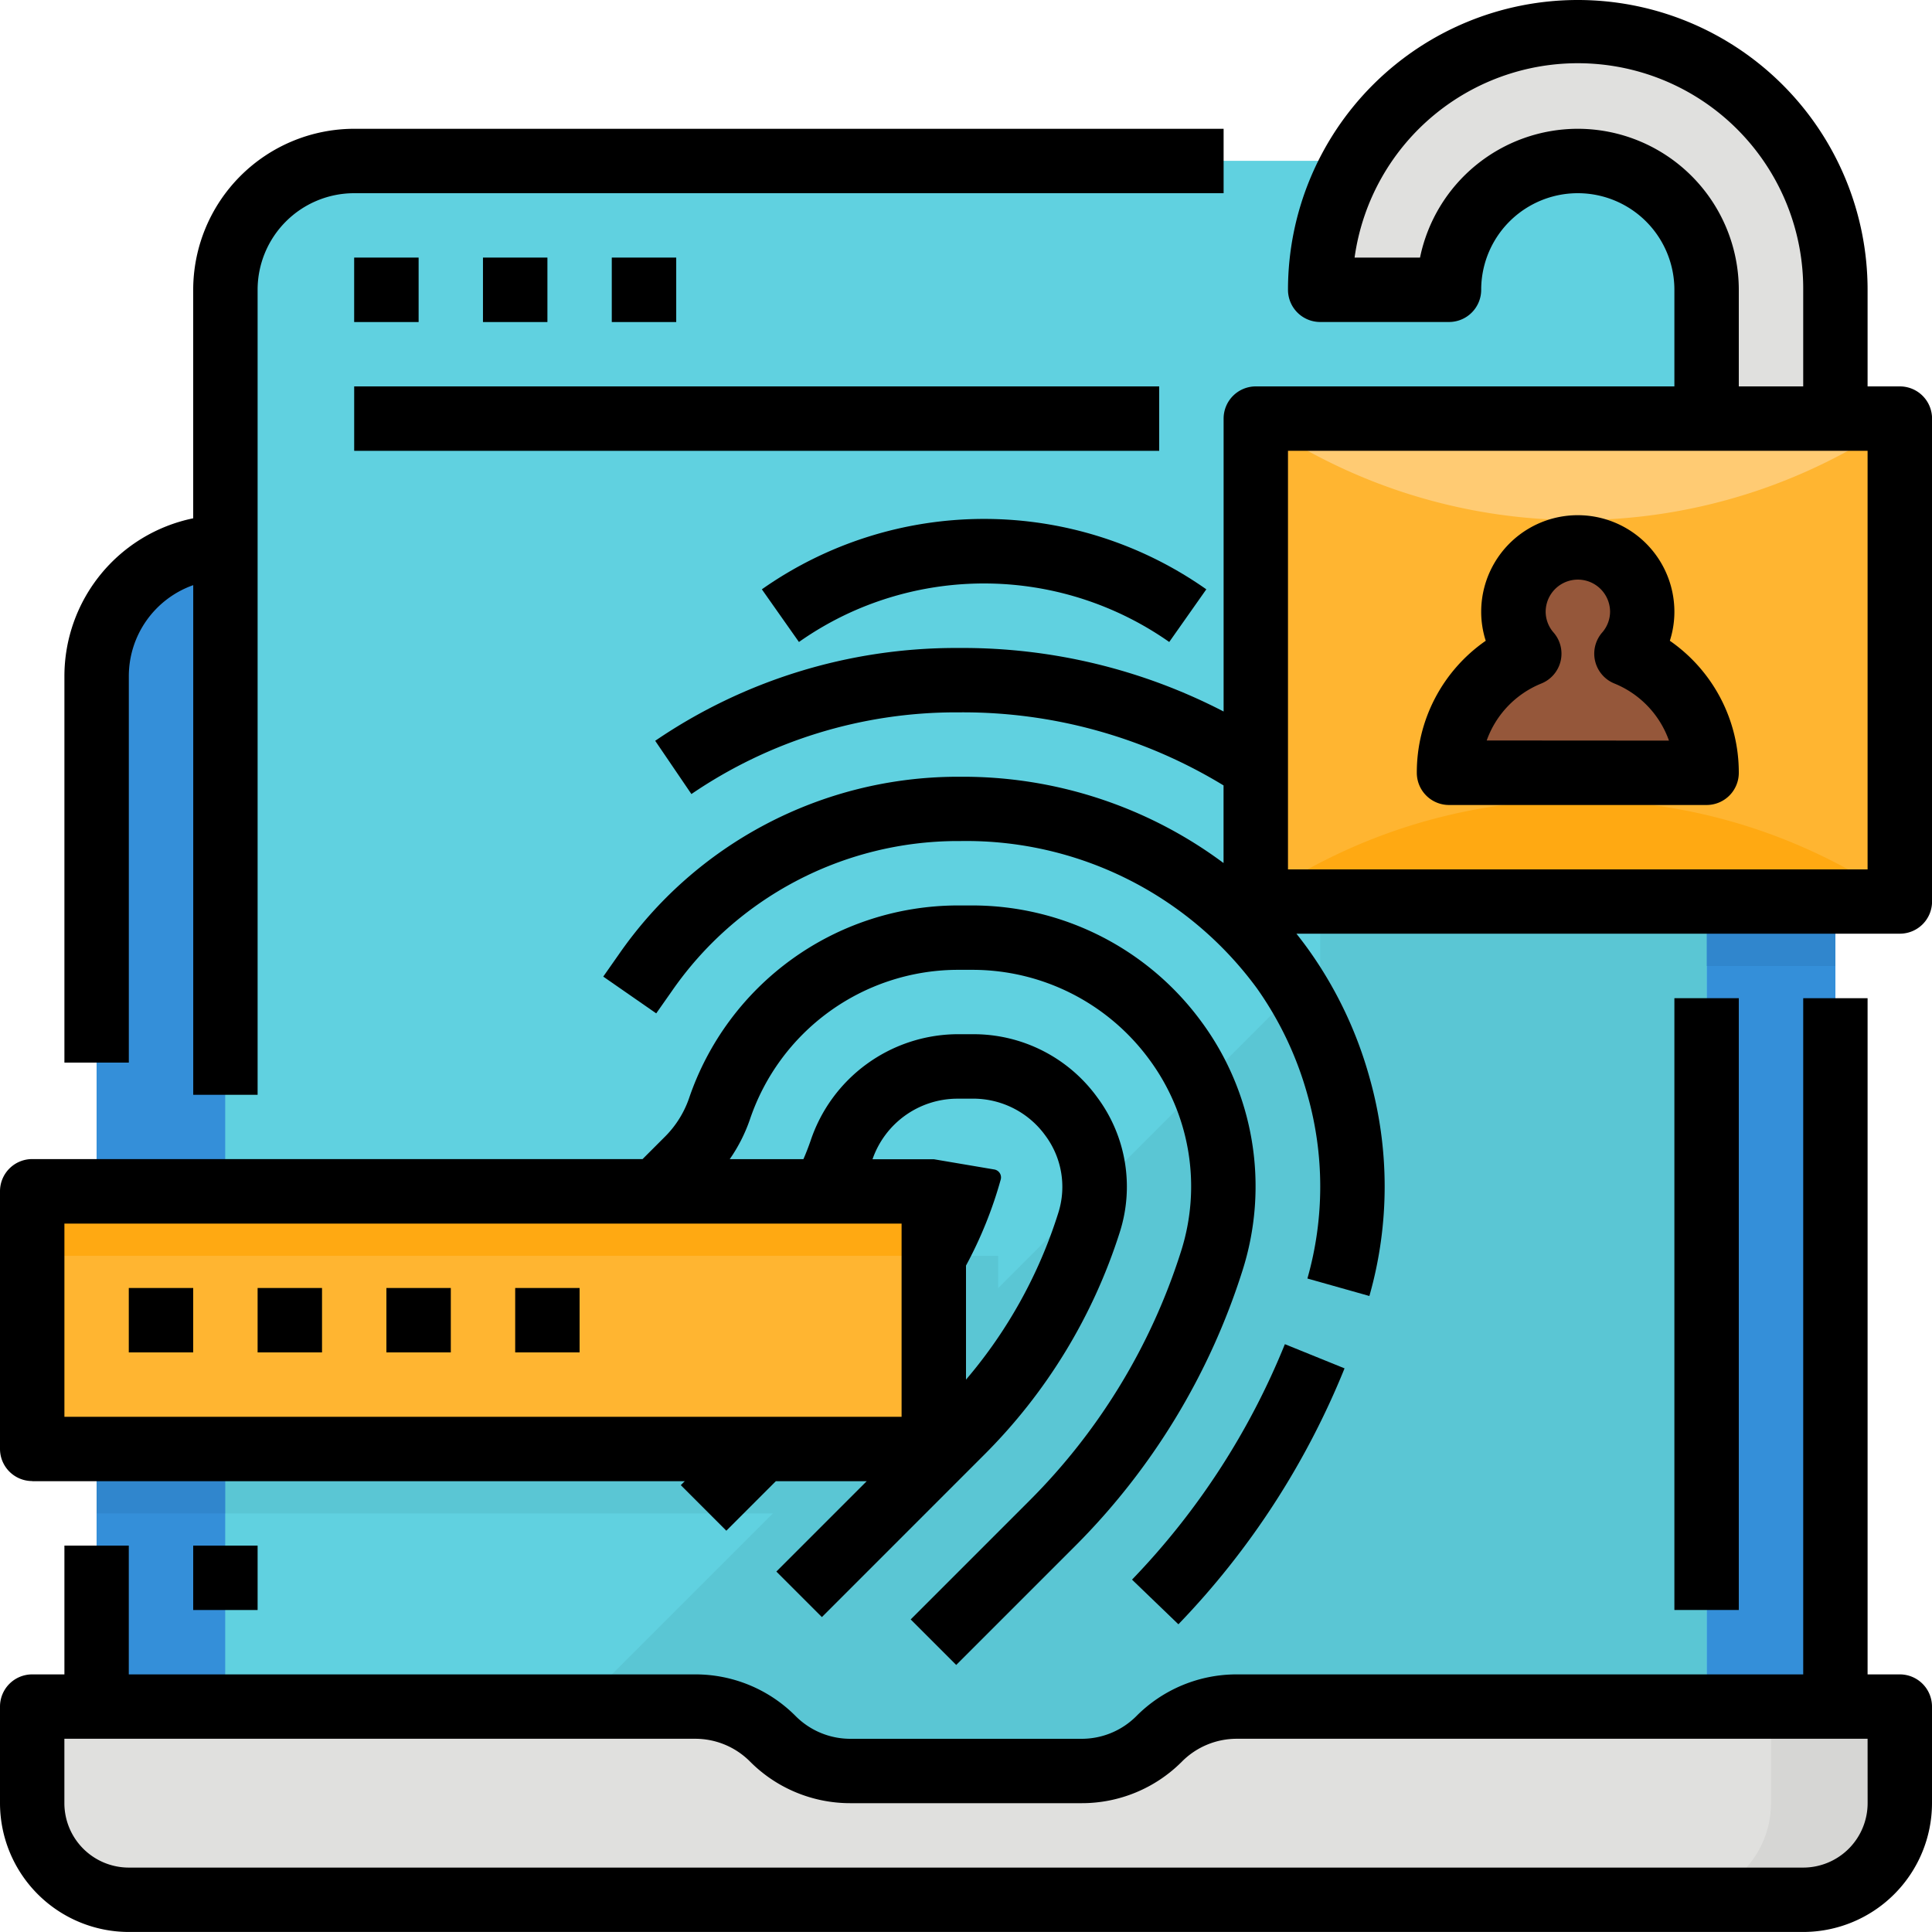 <svg xmlns="http://www.w3.org/2000/svg" width="62" height="62" viewBox="0 0 62 62">
  <g id="Filled_outline" data-name="Filled outline" transform="translate(-16 -16)">
    <path id="Trazado_804519" data-name="Trazado 804519" d="M44.133,152H91.667a4.133,4.133,0,0,1,4.133,4.133v32.033a3.1,3.1,0,0,1-3.1,3.1H43.1a3.1,3.1,0,0,1-3.1-3.1V156.133A4.133,4.133,0,0,1,44.133,152Z" transform="translate(-20.9 -118.433)" fill="#348fd9"/>
    <path id="Trazado_804520" data-name="Trazado 804520" d="M118.324,57.209A4.159,4.159,0,0,0,115.4,56H76.133A4.132,4.132,0,0,0,72,60.133V108.7h47.533V60.133A4.159,4.159,0,0,0,118.324,57.209Z" transform="translate(-48.767 -34.833)" fill="#60d1e0"/>
    <g id="Grupo_1068661" data-name="Grupo 1068661" transform="translate(27.366 24.267)">
      <path id="Trazado_804521" data-name="Trazado 804521" d="M104,80h2.067v2.067H104Z" transform="translate(-103.996 -80)" fill="#3fb7c7"/>
      <path id="Trazado_804522" data-name="Trazado 804522" d="M136,80h2.067v2.067H136Z" transform="translate(-131.863 -80)" fill="#3fb7c7"/>
      <path id="Trazado_804523" data-name="Trazado 804523" d="M168,80h2.067v2.067H168Z" transform="translate(-159.729 -80)" fill="#3fb7c7"/>
      <path id="Trazado_804524" data-name="Trazado 804524" d="M104,112h25.833v2.067H104Z" transform="translate(-103.999 -107.867)" fill="#3fb7c7"/>
    </g>
    <path id="Trazado_804525" data-name="Trazado 804525" d="M118.324,57.209A4.159,4.159,0,0,0,115.4,56H76.133A4.132,4.132,0,0,0,72,60.133V108.7h47.533V60.133A4.159,4.159,0,0,0,118.324,57.209Z" transform="translate(-48.767 -34.833)" fill="#60d1e0"/>
    <path id="Trazado_804526" data-name="Trazado 804526" d="M104,80h2.067v2.067H104Z" transform="translate(-76.63 -55.733)" fill="#3fb7c7"/>
    <path id="Trazado_804527" data-name="Trazado 804527" d="M136,80h2.067v2.067H136Z" transform="translate(-104.497 -55.733)" fill="#3fb7c7"/>
    <path id="Trazado_804528" data-name="Trazado 804528" d="M168,80h2.067v2.067H168Z" transform="translate(-132.363 -55.733)" fill="#3fb7c7"/>
    <path id="Trazado_804529" data-name="Trazado 804529" d="M104,112h25.833v2.067H104Z" transform="translate(-76.633 -83.6)" fill="#3fb7c7"/>
    <path id="Trazado_804530" data-name="Trazado 804530" d="M175.267,160,136,199.267h39.267Z" transform="translate(-104.5 -125.4)" fill="#5ac6d4"/>
    <path id="Trazado_804531" data-name="Trazado 804531" d="M60.167,441.033a3.528,3.528,0,0,1-2.495,1.033H50.261a3.528,3.528,0,0,1-2.495-1.033A3.528,3.528,0,0,0,45.272,440H24v3.1a3.1,3.1,0,0,0,3.1,3.1H80.833a3.1,3.1,0,0,0,3.1-3.1V440H62.661a3.528,3.528,0,0,0-2.495,1.033Z" transform="translate(-6.967 -369.233)" fill="#e0e0de"/>
    <path id="Trazado_804532" data-name="Trazado 804532" d="M435.1,440v3.1a3.1,3.1,0,0,1-3.1,3.1h4.133a3.1,3.1,0,0,0,3.1-3.1V440Z" transform="translate(-362.267 -369.233)" fill="#d6d6d4"/>
    <path id="Trazado_804533" data-name="Trazado 804533" d="M440,240h4.133v2.067H440Z" transform="translate(-369.233 -195.067)" fill="#3086cd"/>
    <path id="Trazado_804534" data-name="Trazado 804534" d="M40,376h4.133v2.067H40Z" transform="translate(-20.9 -313.5)" fill="#3086cd"/>
    <path id="Trazado_804535" data-name="Trazado 804535" d="M344,240h12.4v2.067H344Z" transform="translate(-285.633 -195.067)" fill="#5ac6d4"/>
    <path id="Trazado_804536" data-name="Trazado 804536" d="M72,328H96.8v8.267H72Z" transform="translate(-48.767 -271.7)" fill="#5ac6d4"/>
    <path id="Trazado_804537" data-name="Trazado 804537" d="M328,120h20.667v15.5H328Z" transform="translate(-271.7 -90.567)" fill="#ffb531"/>
    <path id="Trazado_804538" data-name="Trazado 804538" d="M344,32.267h4.133a4.133,4.133,0,0,1,8.267,0V36.4h4.133V32.267a8.267,8.267,0,1,0-16.533,0Z" transform="translate(-285.633 -6.967)" fill="#e0e0de"/>
    <path id="Trazado_804539" data-name="Trazado 804539" d="M381.692,155.321a2.067,2.067,0,1,0-3.118,0A4.131,4.131,0,0,0,376,159.145h8.267A4.131,4.131,0,0,0,381.692,155.321Z" transform="translate(-313.5 -118.345)" fill="#95573a"/>
    <path id="Trazado_804540" data-name="Trazado 804540" d="M328,218.039h20.667A18.019,18.019,0,0,0,328,218.039Z" transform="translate(-271.7 -173.106)" fill="#ffa912"/>
    <path id="Trazado_804541" data-name="Trazado 804541" d="M348.667,120H328a18.019,18.019,0,0,0,20.667,0Z" transform="translate(-271.7 -90.567)" fill="#ffcb73"/>
    <path id="Trazado_804542" data-name="Trazado 804542" d="M24,312H52.933v8.267H24Z" transform="translate(-6.967 -257.767)" fill="#ffb531"/>
    <path id="Trazado_804543" data-name="Trazado 804543" d="M24,312H52.933v2.067H24Z" transform="translate(-6.967 -257.767)" fill="#ffa912"/>
    <path id="Trazado_804544" data-name="Trazado 804544" d="M34.067,65.567a3.1,3.1,0,0,1,2.067-2.922V79H38.2V53.167a3.1,3.1,0,0,1,3.1-3.1H69.2V48H41.3a5.172,5.172,0,0,0-5.167,5.167V60.5A5.175,5.175,0,0,0,32,65.567v12.4h2.067Z" transform="translate(-13.933 -27.867)"/>
    <path id="Trazado_804545" data-name="Trazado 804545" d="M76.967,285.7H75.933V264H73.867v21.7H55.695a4.531,4.531,0,0,0-3.225,1.336,2.478,2.478,0,0,1-1.764.731H43.295a2.478,2.478,0,0,1-1.764-.731,4.531,4.531,0,0,0-3.225-1.336H20.133v-4.133H18.067V285.7H17.033A1.033,1.033,0,0,0,16,286.733v3.1a4.138,4.138,0,0,0,4.133,4.133H73.867A4.138,4.138,0,0,0,78,289.833v-3.1A1.033,1.033,0,0,0,76.967,285.7Zm-1.033,4.133a2.069,2.069,0,0,1-2.067,2.067H20.133a2.069,2.069,0,0,1-2.067-2.067v-2.067H38.305a2.478,2.478,0,0,1,1.764.731,4.532,4.532,0,0,0,3.221,1.336H50.71a4.531,4.531,0,0,0,3.221-1.336,2.478,2.478,0,0,1,1.764-.731H75.933Z" transform="translate(0 -215.967)"/>
    <path id="Trazado_804546" data-name="Trazado 804546" d="M432,264h2.067v19.633H432Z" transform="translate(-362.267 -215.967)"/>
    <path id="Trazado_804547" data-name="Trazado 804547" d="M64,400h2.067v2.067H64Z" transform="translate(-41.8 -334.4)"/>
    <path id="Trazado_804548" data-name="Trazado 804548" d="M103.995,80h2.067v2.067h-2.067Z" transform="translate(-76.629 -55.733)"/>
    <path id="Trazado_804549" data-name="Trazado 804549" d="M135.995,80h2.067v2.067h-2.067Z" transform="translate(-104.496 -55.733)"/>
    <path id="Trazado_804550" data-name="Trazado 804550" d="M167.995,80h2.067v2.067h-2.067Z" transform="translate(-132.362 -55.733)"/>
    <path id="Trazado_804551" data-name="Trazado 804551" d="M104,112h25.833v2.067H104Z" transform="translate(-76.633 -83.6)"/>
    <path id="Trazado_804552" data-name="Trazado 804552" d="M208.1,147.935a10.348,10.348,0,0,1,10.252.939l1.19-1.69a12.385,12.385,0,0,0-14.263,0l1.19,1.69A10.336,10.336,0,0,1,208.1,147.935Z" transform="translate(-164.83 -112.272)"/>
    <path id="Trazado_804553" data-name="Trazado 804553" d="M298.7,358.947a25.72,25.72,0,0,0,5.332-8.213l-1.915-.776a23.665,23.665,0,0,1-4.905,7.556Z" transform="translate(-244.884 -290.822)"/>
    <path id="Trazado_804554" data-name="Trazado 804554" d="M207.524,28.4H206.49V25.3a9.3,9.3,0,1,0-18.6,0,1.033,1.033,0,0,0,1.033,1.033h4.133A1.033,1.033,0,0,0,194.09,25.3a3.1,3.1,0,1,1,6.2,0v3.1H186.857a1.033,1.033,0,0,0-1.033,1.033v9.4a18.208,18.208,0,0,0-8.432-2.039h-.145a17.129,17.129,0,0,0-9.664,2.979l1.162,1.709a15.071,15.071,0,0,1,8.5-2.622h.145a16.069,16.069,0,0,1,8.432,2.345v2.491a14,14,0,0,0-8.431-2.769h-.145a13.238,13.238,0,0,0-10.83,5.7l-.5.713,1.7,1.18.5-.712a11.17,11.17,0,0,1,9.134-4.818h.145a11.567,11.567,0,0,1,9.5,4.729,11,11,0,0,1,1.618,3.41,10.77,10.77,0,0,1,0,5.9l1.989.561a12.828,12.828,0,0,0,0-7.026,13.055,13.055,0,0,0-1.919-4.04c-.135-.191-.277-.378-.422-.561h19.365a1.033,1.033,0,0,0,1.033-1.033v-15.5A1.033,1.033,0,0,0,207.524,28.4ZM197.19,20.133a5.176,5.176,0,0,0-5.063,4.133h-2.1A7.233,7.233,0,0,1,204.424,25.3v3.1h-2.067V25.3a5.172,5.172,0,0,0-5.167-5.167Zm9.3,23.767h-18.6V30.467h18.6Z" transform="translate(-130.557)"/>
    <path id="Trazado_804555" data-name="Trazado 804555" d="M376.12,148.03a3.038,3.038,0,0,0,.146-.93,3.1,3.1,0,0,0-6.2,0,3.036,3.036,0,0,0,.146.93A5.141,5.141,0,0,0,368,152.267a1.033,1.033,0,0,0,1.033,1.033H377.3a1.033,1.033,0,0,0,1.033-1.033A5.141,5.141,0,0,0,376.12,148.03Zm-5.877,3.2A3.093,3.093,0,0,1,372,149.4a1.033,1.033,0,0,0,.392-1.631,1.021,1.021,0,0,1-.257-.668,1.033,1.033,0,1,1,2.067,0,1.02,1.02,0,0,1-.257.668,1.033,1.033,0,0,0,.392,1.631,3.093,3.093,0,0,1,1.755,1.834Z" transform="translate(-306.533 -111.467)"/>
    <path id="Trazado_804556" data-name="Trazado 804556" d="M17.033,259.437H37.975l-.127.127,1.461,1.462,1.589-1.589h2.916l-2.9,2.9,1.461,1.461,5.2-5.2a17.635,17.635,0,0,0,4.359-7.148,4.8,4.8,0,0,0-.72-4.329,4.9,4.9,0,0,0-4-2.028H46.69a5,5,0,0,0-4.677,3.418c-.07.2-.146.4-.231.592H39.418a5.175,5.175,0,0,0,.644-1.265,7.058,7.058,0,0,1,6.628-4.811h.527a7.038,7.038,0,0,1,5.655,2.863,6.851,6.851,0,0,1,1.026,6.179,19.734,19.734,0,0,1-4.86,7.991l-3.813,3.813,1.461,1.461,3.813-3.813a21.806,21.806,0,0,0,5.369-8.829,8.9,8.9,0,0,0-1.33-8.023,9.113,9.113,0,0,0-7.322-3.708H46.69a9.125,9.125,0,0,0-8.582,6.2,3.241,3.241,0,0,1-.756,1.208l-.731.731H17.033A1.033,1.033,0,0,0,16,250.137V258.4a1.033,1.033,0,0,0,1.033,1.033ZM46.69,247.161h.527a2.858,2.858,0,0,1,2.328,1.182,2.757,2.757,0,0,1,.417,2.484A15.322,15.322,0,0,1,47,256.178v-3.66a13.3,13.3,0,0,0,1.115-2.763.258.258,0,0,0-.207-.321l-1.942-.329H44a2.888,2.888,0,0,1,2.692-1.943ZM18.067,251.17H44.933v6.2H18.067Z" transform="translate(0 -195.904)"/>
    <path id="Trazado_804557" data-name="Trazado 804557" d="M48,336h2.067v2.067H48Z" transform="translate(-27.867 -278.667)"/>
    <path id="Trazado_804558" data-name="Trazado 804558" d="M80,336h2.067v2.067H80Z" transform="translate(-55.733 -278.667)"/>
    <path id="Trazado_804559" data-name="Trazado 804559" d="M112,336h2.067v2.067H112Z" transform="translate(-83.6 -278.667)"/>
    <path id="Trazado_804560" data-name="Trazado 804560" d="M144,336h2.067v2.067H144Z" transform="translate(-111.467 -278.667)"/>
  </g>
</svg>
